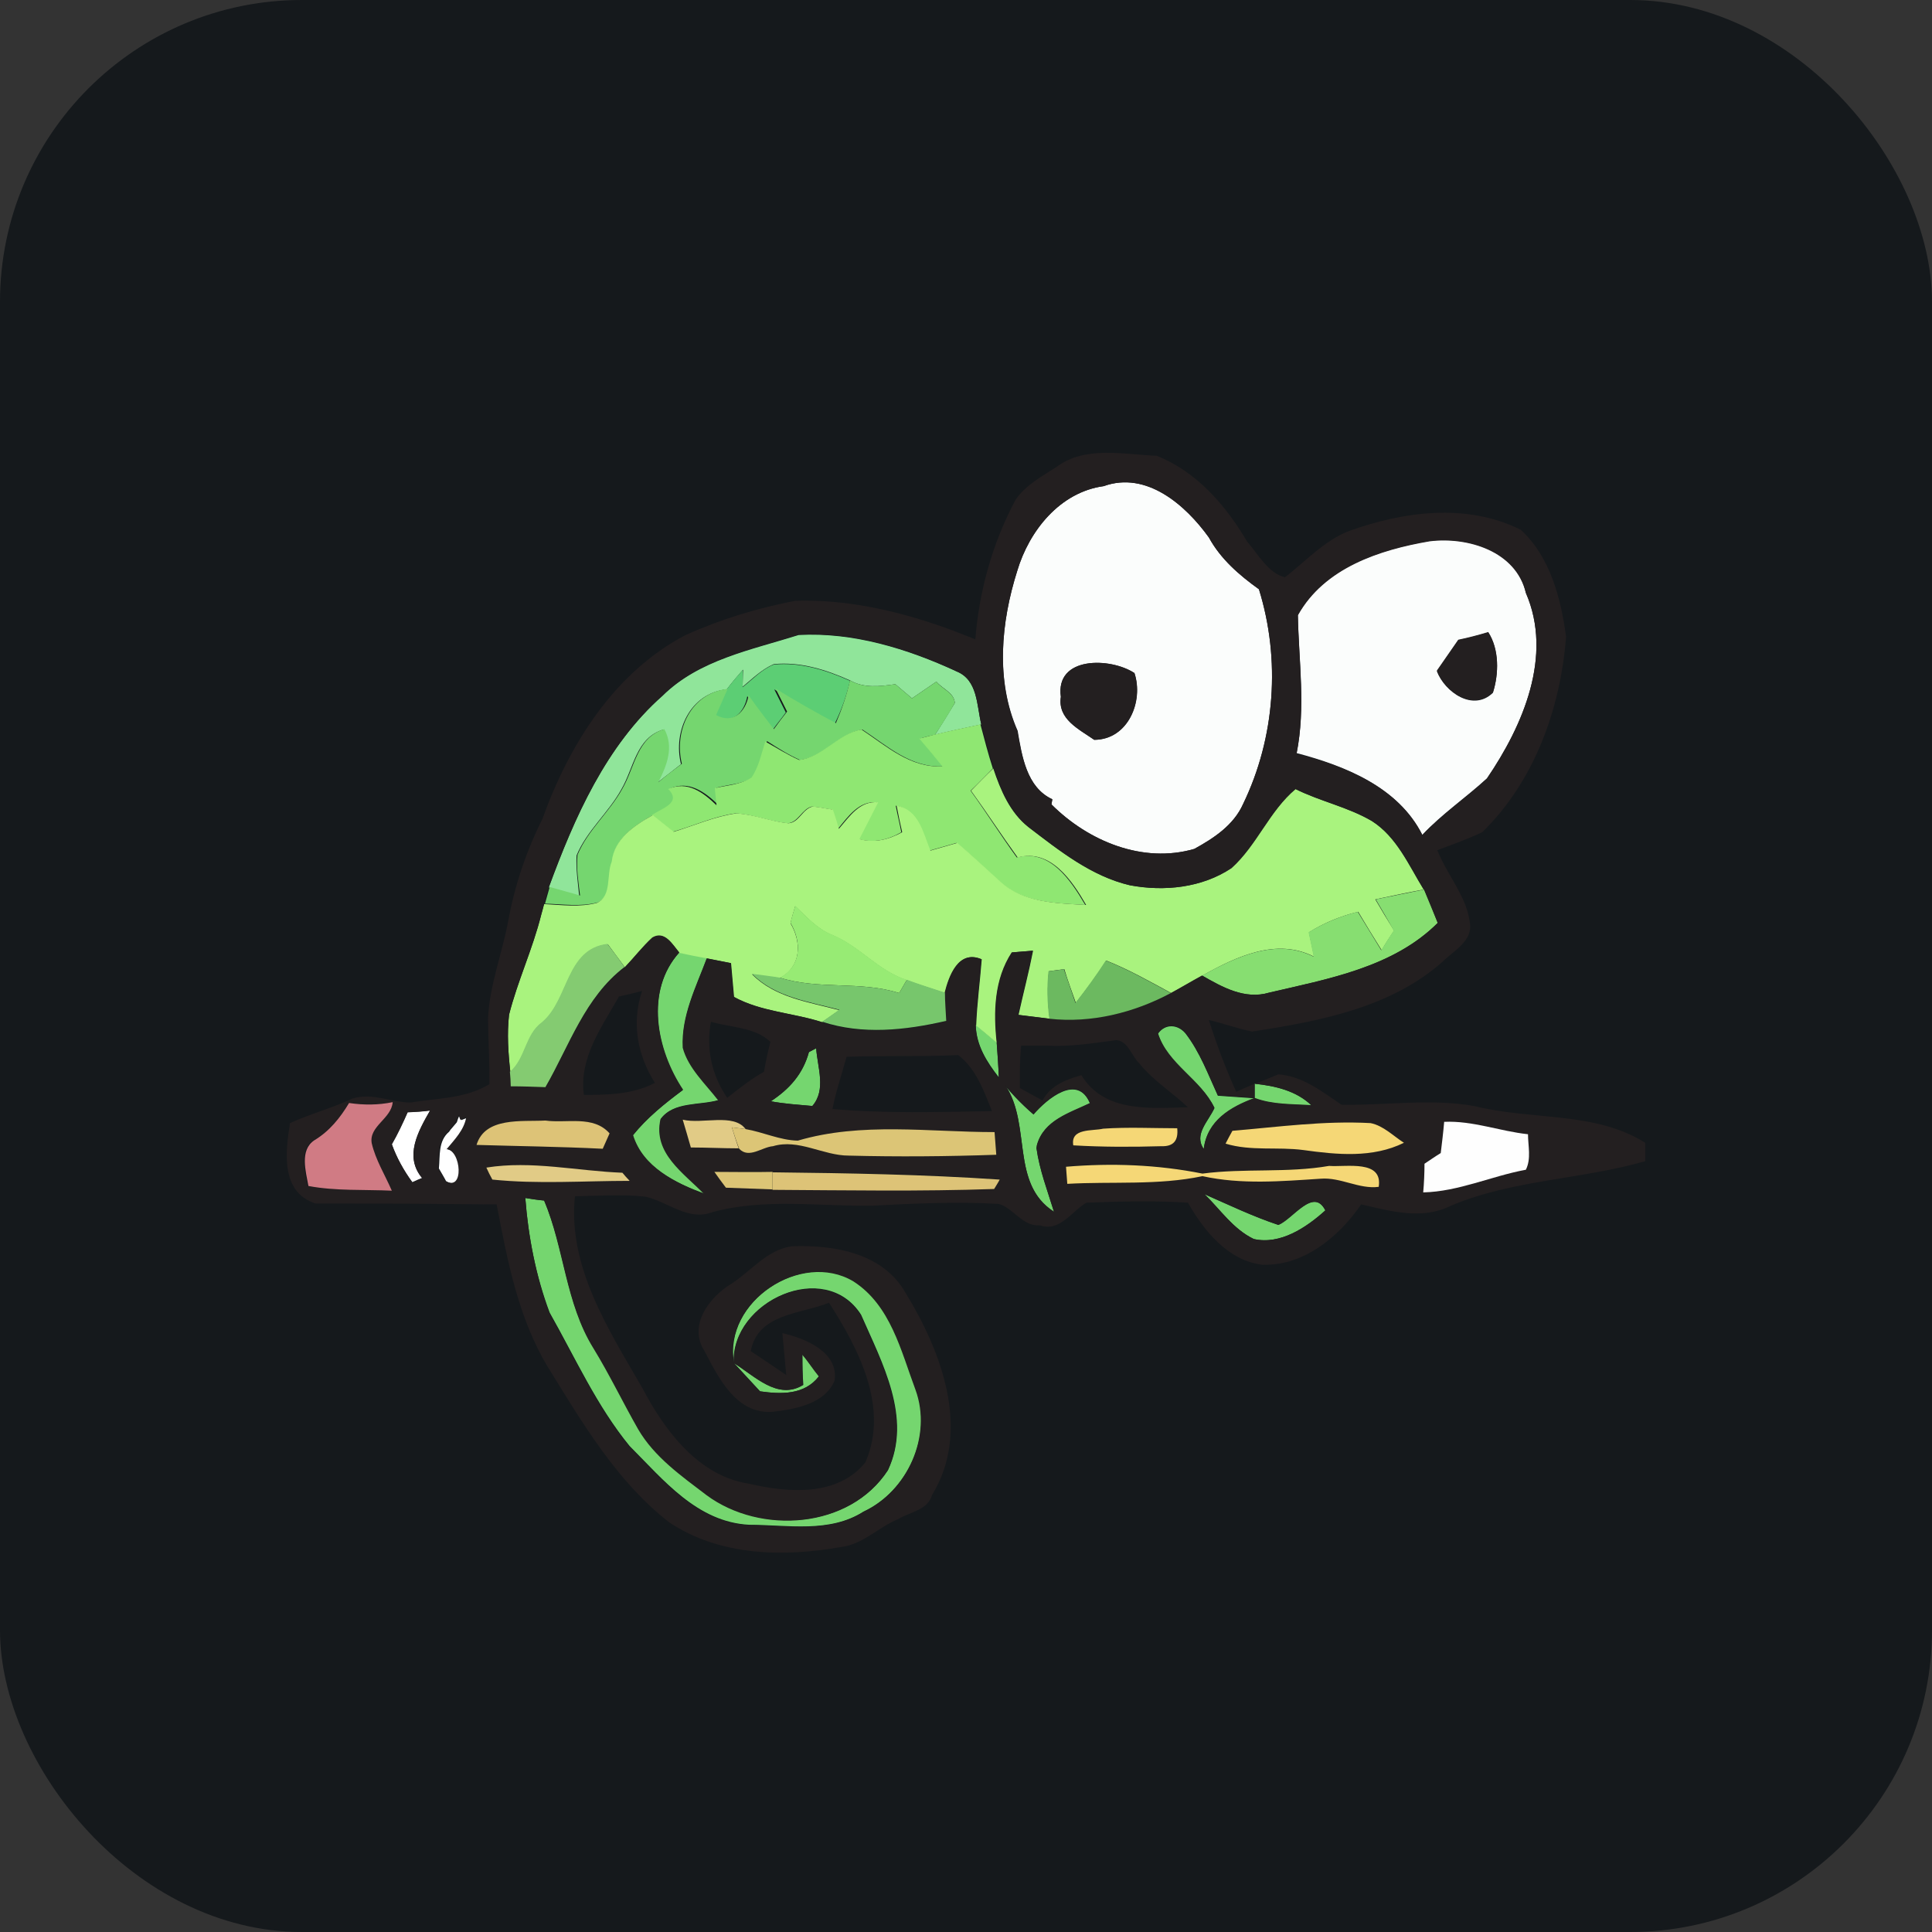 <svg width="256" height="256" title="Notepad++" viewBox="0 0 256 256" fill="none" xmlns="http://www.w3.org/2000/svg" id="notepadpp">
<rect x="0" y="0" width="256" height="256" fill="#333333" stroke="none"/>
<style>
#notepadpp {
    rect {fill: #15191C}

    @media (prefers-color-scheme: light) {
        rect {fill: #F4F2ED}
    }
}
</style>
<rect width="256" height="256" rx="40" fill="#15191C"/>
<path d="M87.8 92.191C92.618 87.43 99.533 86.126 105.825 84.142C113.023 83.746 120.222 85.956 126.741 88.96C129.575 90.094 129.405 93.438 130.028 95.989C127.988 96.442 125.947 96.839 123.907 97.35C124.813 95.932 125.664 94.572 126.514 93.155C126.457 91.794 124.87 91.284 124.077 90.321L120.846 92.531L118.635 90.661C116.651 90.944 114.497 91.228 112.627 90.151C109.452 88.734 106.051 87.657 102.537 87.997C100.95 88.677 99.703 89.924 98.399 91.001C98.399 90.434 98.456 89.3 98.456 88.734C97.719 89.584 96.982 90.434 96.302 91.341C91.427 91.851 89.16 96.896 90.237 101.261C89.217 102.054 88.14 102.904 87.119 103.698C88.253 101.487 89.217 99.05 87.913 96.669C84.285 97.746 84.002 101.714 82.358 104.548C80.658 107.666 77.767 110.046 76.406 113.334C76.293 115.148 76.576 116.905 76.746 118.719C75.386 118.322 74.026 117.982 72.722 117.585C76.123 108.346 80.261 98.823 87.8 92.191Z" fill="#90E59A"/>
<path d="M98.399 91.058C99.76 89.981 100.95 88.677 102.537 88.053C106.051 87.713 109.452 88.79 112.627 90.207C112.173 92.191 111.493 94.118 110.586 95.932C107.865 94.515 105.145 92.985 102.594 91.341L104.124 94.402C103.557 95.195 102.934 95.932 102.367 96.726C101.233 95.252 100.1 93.778 99.023 92.248C98.626 94.459 96.982 96.102 94.715 94.855C95.225 93.665 95.735 92.531 96.245 91.398C96.925 90.491 97.662 89.641 98.399 88.79C98.456 89.3 98.399 90.434 98.399 91.058Z" fill="#5CCE74"/>
<path d="M112.627 90.151C114.497 91.228 116.594 90.944 118.635 90.661L120.846 92.531L124.077 90.321C124.813 91.284 126.457 91.794 126.514 93.155C125.72 94.572 124.813 95.989 123.907 97.35C123.396 97.463 122.376 97.689 121.923 97.86C122.943 99.107 123.963 100.354 124.984 101.544C120.676 101.771 117.558 98.823 114.27 96.669C111.266 97.123 109.112 100.354 105.995 100.694C104.464 100.014 103.047 99.107 101.63 98.2C101.12 99.844 100.78 101.544 99.816 102.961C98.399 103.925 96.585 103.925 94.942 104.378C94.998 105.115 95.112 105.909 95.168 106.645C93.411 104.945 91.257 103.358 88.763 104.491C90.577 106.362 87.856 107.099 86.609 107.949C84.172 109.31 81.451 111.067 81.168 114.128C80.487 115.885 81.224 118.606 79.24 119.569C76.916 120.193 74.536 119.796 72.212 119.739C72.382 119.172 72.665 118.095 72.835 117.529C74.196 117.925 75.556 118.265 76.86 118.662C76.633 116.848 76.35 115.091 76.52 113.277C77.88 109.99 80.771 107.609 82.471 104.491C84.115 101.657 84.399 97.69 88.026 96.613C89.33 98.993 88.366 101.431 87.233 103.641C88.253 102.791 89.273 101.997 90.35 101.204C89.273 96.839 91.541 91.794 96.415 91.284C95.905 92.418 95.395 93.608 94.885 94.742C97.096 95.989 98.796 94.345 99.193 92.135C100.27 93.665 101.403 95.139 102.537 96.613C103.104 95.819 103.671 95.082 104.294 94.289L102.764 91.228C105.371 92.871 108.035 94.345 110.756 95.819C111.493 94.118 112.173 92.191 112.627 90.151ZM90.01 126.201C91.257 126.428 92.448 126.654 93.695 126.938C92.278 130.736 90.294 134.59 90.52 138.785C91.257 141.505 93.525 143.546 95.225 145.757C92.731 146.493 89.273 145.927 87.573 148.251C86.553 152.785 90.69 155.393 93.355 158.17C89.5 156.753 85.192 154.712 83.832 150.461C85.702 148.137 88.026 146.267 90.464 144.453C86.949 139.125 85.419 131.302 90.01 126.201ZM129.291 135.78C130.198 136.574 131.162 137.368 132.069 138.104C132.182 139.635 132.296 141.222 132.352 142.752C130.765 140.712 129.348 138.501 129.291 135.78ZM153.438 136.971C154.402 135.61 156.046 135.724 157.066 136.914C158.993 139.408 160.07 142.356 161.374 145.19C163.018 145.303 164.661 145.416 166.249 145.53C163.018 146.72 159.957 148.534 159.503 152.275C158.143 150.348 160.127 148.591 160.92 146.834C159.107 143.036 154.685 141.109 153.438 136.971ZM107.185 139.408L108.149 138.898C108.319 141.449 109.509 144.396 107.639 146.55C105.768 146.38 103.954 146.267 102.14 145.927C104.578 144.339 106.392 142.356 107.185 139.408ZM132.352 142.809C133.713 144.623 135.243 146.21 136.944 147.684C138.757 145.587 142.782 142.242 144.426 146.21C141.705 147.514 138.304 148.477 137.397 151.765C137.397 151.878 137.34 152.048 137.34 152.162C137.737 155.053 138.814 157.83 139.664 160.607C133.429 156.583 137.17 147.911 132.352 142.809ZM166.249 143.603C168.913 143.886 171.747 144.51 173.787 146.493C171.237 146.323 168.629 146.437 166.249 145.53V143.603ZM159.56 158.227C162.791 159.644 165.965 161.174 169.366 162.308C171.293 161.514 174.014 157.263 175.601 160.381C173.107 162.648 169.65 164.972 166.135 164.178C163.414 162.875 161.657 160.267 159.56 158.227ZM69.604 158.737C70.228 158.85 71.418 159.02 72.099 159.077C74.819 165.369 74.933 172.681 78.674 178.576C80.828 182.09 82.585 185.775 84.625 189.346C86.779 193.03 90.35 195.524 93.695 198.075C100.837 203.346 112.627 202.553 117.671 194.787C120.902 187.872 116.878 180.56 114.1 174.211C109.339 166.729 96.925 172.397 97.266 180.56C95.849 172.454 106.222 165.596 113.137 169.733C118.068 172.908 119.429 178.916 121.356 184.074C123.623 190.253 120.279 197.565 114.441 200.285C109.906 203.176 104.351 202.043 99.306 202.043C92.391 201.703 87.913 196.091 83.435 191.613C79.07 186.285 76.236 179.936 72.835 173.928C71.022 169.11 70.001 163.952 69.604 158.737ZM106.335 179.483C107.128 180.39 107.752 181.41 108.545 182.374C106.618 184.868 103.501 184.754 100.723 184.358C99.59 183.111 98.399 181.864 97.266 180.616C99.986 182.26 103.047 185.605 106.448 183.507C106.335 182.147 106.335 180.843 106.335 179.483Z" fill="#75D66F"/>
<path d="M105.881 100.694C108.999 100.354 111.153 97.123 114.157 96.669C117.501 98.88 120.619 101.771 124.87 101.544C123.85 100.297 122.83 99.05 121.809 97.86C122.319 97.746 123.34 97.463 123.793 97.35C125.834 96.839 127.874 96.442 129.915 95.989C130.425 97.916 130.935 99.9 131.559 101.827C130.595 102.791 129.631 103.811 128.611 104.775C130.708 107.666 132.636 110.727 134.733 113.617C139.098 112.427 141.875 116.622 143.802 119.909C139.891 119.682 135.47 119.626 132.409 116.792C130.538 115.091 128.725 113.334 126.741 111.69L123.17 112.71C122.206 110.387 121.639 107.326 118.692 106.759C118.918 107.949 119.202 109.083 119.429 110.273C117.671 111.293 115.744 111.747 113.76 111.18C114.554 109.536 115.404 107.949 116.254 106.305C113.817 106.079 112.4 108.176 111.04 109.82C110.756 108.969 110.473 108.119 110.246 107.269C109.339 107.156 108.489 106.929 107.582 106.872C106.278 107.156 105.768 109.026 104.351 109.083C102.027 108.856 99.816 107.892 97.436 107.779C94.602 108.176 91.937 109.423 89.16 110.216C88.253 109.48 87.289 108.743 86.382 108.006C87.629 107.099 90.407 106.419 88.537 104.548C91.087 103.415 93.184 105.002 94.942 106.702C94.885 105.965 94.772 105.172 94.715 104.435C96.359 104.038 98.116 103.981 99.59 103.018C100.553 101.601 100.893 99.844 101.403 98.256C102.934 99.107 104.351 100.014 105.881 100.694Z" fill="#8FE772"/>
<path d="M128.668 104.775C129.632 103.811 130.595 102.791 131.615 101.827C132.579 104.718 133.826 107.666 136.263 109.593C140.345 112.71 144.596 116.111 149.697 117.302C154.232 118.152 159.22 117.642 163.131 115.034C166.532 111.974 168.119 107.496 171.633 104.548C174.921 106.192 178.605 106.929 181.78 108.799C185.067 110.897 186.654 114.638 188.638 117.869C186.484 118.265 184.387 118.719 182.233 119.172C183.027 120.533 183.877 121.95 184.727 123.31C184.16 124.16 183.594 125.011 183.083 125.918C182.006 124.217 180.986 122.517 179.966 120.816C177.642 121.383 175.431 122.29 173.447 123.537L174.128 126.768C169.139 124.217 163.811 126.768 159.333 129.262C157.973 129.999 156.556 130.849 155.195 131.586C152.361 130.055 149.584 128.468 146.58 127.278C145.389 129.205 143.972 131.076 142.555 132.89C142.045 131.416 141.478 129.942 141.025 128.412C140.515 128.468 139.494 128.638 138.984 128.695C138.757 130.792 138.814 132.89 139.098 134.987C137.737 134.817 136.32 134.647 134.96 134.477C135.583 131.643 136.32 128.865 136.887 125.974C136.207 126.031 134.79 126.144 134.109 126.201C131.785 129.772 131.672 134.08 132.126 138.218C131.162 137.424 130.255 136.631 129.348 135.894C129.461 132.946 129.858 130.055 130.085 127.108C127.024 125.804 125.777 129.319 125.21 131.586C123.51 131.019 121.809 130.509 120.165 129.885C116.368 128.695 113.874 125.351 110.189 123.877C108.262 123.083 106.845 121.496 105.371 120.079C105.201 120.646 104.861 121.78 104.748 122.347C106.222 124.841 106.222 128.072 103.331 129.602C102.424 129.489 100.61 129.262 99.646 129.092C102.707 132.209 107.185 132.776 111.21 133.853L108.942 135.44C105.088 134.193 100.893 134.08 97.266 132.096C97.152 130.622 96.982 129.092 96.869 127.618C95.792 127.391 94.772 127.221 93.695 126.995C92.448 126.768 91.257 126.541 90.01 126.258C89.103 125.181 88.083 123.31 86.439 124.274C85.135 125.464 84.058 126.881 82.811 128.185C82.075 127.165 81.281 126.144 80.544 125.124C74.989 125.804 75.443 132.493 71.872 135.497C69.604 137.141 69.718 140.258 67.621 142.072C67.337 139.521 67.167 137.027 67.451 134.477C68.584 129.999 70.568 125.804 71.702 121.27C71.815 120.929 71.985 120.193 72.099 119.796C74.422 119.909 76.86 120.249 79.127 119.626C81.111 118.662 80.317 115.941 81.054 114.184C81.394 111.123 84.058 109.366 86.496 108.006C87.403 108.743 88.366 109.48 89.273 110.216C92.051 109.366 94.715 108.176 97.549 107.779C99.93 107.892 102.14 108.856 104.464 109.083C105.881 109.026 106.335 107.156 107.695 106.872C108.602 106.929 109.452 107.156 110.359 107.269C110.643 108.119 110.926 108.969 111.153 109.82C112.57 108.176 113.93 106.079 116.368 106.305C115.517 107.949 114.724 109.536 113.874 111.18C115.858 111.747 117.785 111.237 119.542 110.273C119.259 109.083 119.032 107.949 118.805 106.759C121.753 107.269 122.319 110.33 123.283 112.71L126.854 111.69C128.781 113.334 130.652 115.091 132.522 116.792C135.583 119.626 140.004 119.682 143.916 119.909C142.045 116.678 139.211 112.427 134.846 113.617C132.749 110.727 130.765 107.666 128.668 104.775Z" fill="#A9F37E"/>
<path d="M182.29 119.172C184.444 118.719 186.541 118.322 188.695 117.869C189.375 119.342 189.942 120.816 190.509 122.29C184.614 128.185 175.941 129.715 168.176 131.529C164.945 132.493 161.941 130.792 159.277 129.262C163.755 126.825 169.083 124.217 174.071 126.768L173.391 123.537C175.431 122.29 177.642 121.383 179.909 120.816C180.929 122.517 182.006 124.217 183.027 125.918C183.537 125.067 184.104 124.16 184.671 123.31C183.934 121.95 183.083 120.533 182.29 119.172Z" fill="#87DE71"/>
<path d="M139.438 105.909L139.324 106.589C144.199 111.463 151.454 114.468 158.256 112.484C160.864 111.067 163.471 109.31 164.718 106.532C168.969 97.746 169.706 87.373 166.815 78.077C164.208 76.207 161.714 74.053 160.184 71.219C157.066 66.911 151.908 62.376 146.24 64.417C140.458 65.21 136.377 70.312 134.79 75.64C132.636 82.442 131.899 90.151 134.846 96.839C135.413 100.184 136.037 104.321 139.438 105.909ZM150.321 89.187C151.568 92.871 149.527 97.973 144.993 98.03C142.952 96.613 140.118 95.309 140.571 92.361C139.778 86.92 147.146 87.09 150.321 89.187Z" fill="#FBFDFC"/>
<path d="M188.468 110.613C191.076 107.836 194.25 105.682 197.027 103.131C201.789 96.159 205.813 86.92 202.186 78.531C200.938 72.976 194.477 71.049 189.432 71.672C182.8 72.806 175.488 75.186 171.974 81.478C172.087 87.6 173.051 93.722 171.804 99.787C178.265 101.487 185.294 104.321 188.468 110.613ZM193.23 84.823C194.533 84.539 195.894 84.199 197.197 83.802C198.671 86.07 198.614 89.3 197.821 91.794C195.214 94.345 191.472 91.738 190.395 88.96C191.359 87.543 192.323 86.183 193.23 84.823Z" fill="#FBFDFC"/>
<path d="M166.249 143.603C166.305 143.659 166.305 143.659 166.249 143.603Z" fill="#231F20"/>
<path d="M54.017 147.344C53.393 148.761 52.656 150.235 51.919 151.595C52.543 153.409 53.507 155.109 54.64 156.64C54.98 156.47 55.66 156.186 55.944 156.073C53.507 153.239 55.434 149.838 57.021 147.117C56.001 147.287 54.98 147.344 54.017 147.344Z" fill="white"/>
<path d="M61.102 148.421L60.875 147.797C60.762 148.024 60.592 148.477 60.535 148.704L59.912 149.441C59.798 149.554 59.572 149.838 59.515 149.951C58.041 151.198 58.325 153.125 58.154 154.826C58.381 155.223 58.891 156.073 59.118 156.526C61.669 158.057 61.159 152.445 59.401 152.332C60.478 151.028 61.669 149.781 62.009 148.081L61.102 148.421Z" fill="white"/>
<path d="M144.993 98.03C149.527 98.03 151.511 92.871 150.321 89.187C147.146 87.09 139.834 86.92 140.571 92.305C140.118 95.252 142.952 96.613 144.993 98.03Z" fill="#231F20"/>
<path d="M197.821 91.738C198.614 89.244 198.671 86.013 197.197 83.746C195.894 84.142 194.59 84.483 193.23 84.766C192.266 86.126 191.359 87.487 190.395 88.847C191.472 91.681 195.157 94.289 197.821 91.738Z" fill="#231F20"/>
<path d="M195.327 146.55C189.489 145.53 183.594 146.493 177.755 146.38C175.148 144.623 172.597 142.582 169.366 142.356C168.346 142.809 167.326 143.206 166.305 143.603C168.969 143.886 171.747 144.51 173.787 146.437C171.237 146.267 168.629 146.38 166.249 145.473C163.018 146.663 159.957 148.477 159.503 152.218C158.143 150.291 160.127 148.534 160.92 146.777C159.107 142.979 154.742 140.995 153.438 136.914C154.402 135.554 156.046 135.667 157.066 136.857C158.993 139.351 160.07 142.299 161.374 145.133C163.018 145.246 164.661 145.36 166.249 145.473V143.603C165.455 143.943 164.605 144.283 163.811 144.68C162.394 141.562 161.204 138.388 160.184 135.157C162.111 135.61 163.981 136.291 165.908 136.687C174.751 135.327 184.217 133.57 191.132 127.448C192.606 125.974 195.214 124.671 194.76 122.233C194.59 120.986 194.193 119.796 193.626 118.719C192.663 116.678 191.302 114.808 190.452 112.654C192.436 111.917 194.477 111.18 196.404 110.273C203.319 103.528 206.777 93.892 207.514 84.369C206.833 79.324 205.416 73.769 201.505 70.198C194.363 66.627 185.974 67.761 178.719 70.368C175.431 71.672 173.051 74.336 170.273 76.49C168.062 75.98 166.702 73.429 165.228 71.729C162.394 66.911 158.54 62.489 153.268 60.392C148.847 60.222 143.802 59.032 140.004 61.866C138.077 63.113 135.923 64.247 134.563 66.231C131.502 71.956 129.745 78.304 129.235 84.709C128.271 84.312 127.308 83.972 126.344 83.576C119.599 81.082 112.57 79.381 105.371 79.608C100.383 80.571 95.508 82.045 90.861 84.142C81.394 89.074 75.386 98.71 71.872 108.516C69.718 112.824 68.187 117.358 67.337 122.063C66.543 126.314 64.9 130.452 64.673 134.817C64.673 137.764 64.9 140.712 64.843 143.659C64.73 143.716 64.56 143.829 64.446 143.886C61.385 145.587 57.758 145.53 54.357 146.097C51.806 146.04 49.369 144.793 46.818 145.53H46.761C44.041 146.834 41.15 147.57 38.429 148.817C37.805 152.672 37.182 158 41.83 159.474H46.818C52.713 159.474 58.551 159.53 64.446 159.587H65.807C67.224 166.956 68.641 174.551 72.552 181.07C77.143 188.495 81.678 196.261 88.65 201.702C95.338 206.18 103.784 206.35 111.436 204.99C114.327 204.65 116.368 202.383 118.975 201.306C120.562 200.342 122.943 200.115 123.51 198.075C128.725 189.572 124.757 179.086 119.995 171.321C116.991 165.992 110.416 164.915 104.861 165.142C101.574 165.652 99.533 168.43 96.869 170.13C93.978 171.887 91.144 175.628 93.355 179.029C95.225 182.6 97.549 187.362 102.31 187.078C105.315 186.738 109.282 186.058 110.586 182.94C111.153 179.143 106.675 177.329 103.671 176.649C103.841 178.519 104.011 180.333 104.181 182.204C102.65 181.127 101.063 180.106 99.476 179.029C100.44 174.041 105.995 174.155 109.849 172.624C113.76 178.689 117.841 186.512 114.667 193.767C110.983 198.358 104.351 197.791 99.249 196.601C92.561 195.581 88.083 189.572 85.135 183.961C80.658 176.195 75.216 167.863 76.18 158.51C79.297 158.454 82.471 158.227 85.532 158.567C88.537 159.247 91.201 161.854 94.431 160.607C101.347 158.737 108.545 159.871 115.631 159.757C121.186 159.474 126.797 159.19 132.352 159.53C134.336 160.097 135.47 162.535 137.794 162.365C140.458 163.272 141.988 160.494 143.972 159.36C148.45 159.19 152.985 159.077 157.406 159.36C159.503 163.045 162.678 167.013 167.212 167.579C172.71 167.806 177.415 163.895 180.363 159.587C184.274 160.494 188.468 161.684 192.266 159.757C200.485 156.3 209.554 156.3 218 153.862V151.425C211.368 147.23 202.979 148.477 195.327 146.55ZM157.406 146.72C152.361 146.834 146.353 147.457 143.292 142.469C141.251 143.036 139.211 143.829 138.134 145.813C137.397 145.416 135.867 144.566 135.13 144.169C135.13 142.299 135.13 140.428 135.3 138.558H138.701C141.818 138.728 144.879 138.218 147.94 137.821C149.527 137.991 149.924 139.918 150.944 140.882C152.758 143.149 155.309 144.736 157.406 146.72ZM153.835 151.878C149.924 151.992 146.07 151.992 142.215 151.765C141.818 149.441 144.766 149.894 146.183 149.554C149.47 149.328 152.701 149.498 155.989 149.498C156.102 151.141 155.422 151.935 153.835 151.878ZM171.974 81.535C175.488 75.243 182.8 72.862 189.432 71.729C194.477 71.105 200.882 73.032 202.186 78.587C205.813 86.92 201.789 96.159 197.027 103.188C194.25 105.795 191.076 107.892 188.468 110.67C185.294 104.321 178.265 101.487 171.804 99.9C172.994 93.778 172.087 87.6 171.974 81.535ZM134.79 75.64C136.377 70.312 140.458 65.21 146.24 64.417C151.908 62.376 157.123 66.911 160.184 71.219C161.771 74.109 164.208 76.207 166.815 78.077C169.706 87.373 168.969 97.746 164.718 106.532C163.471 109.366 160.807 111.067 158.256 112.484C151.398 114.468 144.199 111.463 139.324 106.589L139.438 105.909C135.98 104.321 135.413 100.127 134.79 96.839C131.899 90.151 132.636 82.442 134.79 75.64ZM46.818 157.66C44.777 157.603 42.793 157.49 40.753 157.15C40.413 155.223 39.562 152.388 41.546 151.085C43.587 149.951 45.004 148.137 46.194 146.153C46.421 146.21 46.591 146.21 46.818 146.21C48.518 146.437 50.276 146.38 51.976 146.04C51.806 148.251 48.802 149.214 49.199 151.482C49.709 153.692 50.956 155.676 51.863 157.773C50.162 157.717 48.518 157.66 46.818 157.66ZM55.944 156.13C55.604 156.3 54.924 156.583 54.64 156.696C53.507 155.109 52.6 153.465 51.919 151.652C52.713 150.291 53.393 148.817 54.017 147.4C54.98 147.344 56.001 147.287 56.964 147.174C55.434 149.894 53.507 153.239 55.944 156.13ZM59.005 156.47C58.778 156.073 58.268 155.223 58.041 154.769C58.211 153.069 57.928 151.141 59.401 149.894C59.515 149.781 59.685 149.554 59.798 149.384L60.422 148.647C60.535 148.421 60.705 147.967 60.762 147.74L60.989 148.364L61.782 148.024C61.499 149.724 60.252 150.971 59.175 152.275C61.102 152.388 61.556 158 59.005 156.47ZM63.143 151.708C63.426 150.858 63.879 150.235 64.446 149.781C66.43 148.251 69.831 148.647 72.212 148.477C75.046 148.874 78.56 147.74 80.714 150.178L79.807 152.218C74.706 151.992 69.548 151.878 64.446 151.765C63.993 151.765 63.596 151.765 63.143 151.708ZM86.779 143.489C83.832 145.02 80.544 145.076 77.37 145.076C76.69 140.202 79.751 136.064 82.018 132.039C83.038 131.813 84.058 131.586 85.079 131.302C83.662 135.497 84.455 139.805 86.779 143.489ZM78.617 178.633C80.771 182.147 82.528 185.831 84.569 189.402C86.723 193.087 90.294 195.581 93.638 198.131C100.78 203.403 112.57 202.609 117.615 194.844C120.846 187.929 116.821 180.616 114.044 174.268C109.282 166.786 96.869 172.454 97.209 180.616C99.93 182.26 102.991 185.605 106.392 183.507C106.335 182.204 106.278 180.843 106.278 179.483C107.072 180.39 107.695 181.41 108.489 182.374C106.562 184.868 103.444 184.754 100.667 184.358C99.533 183.111 98.343 181.864 97.209 180.616C95.792 172.511 106.165 165.652 113.08 169.79C118.012 172.964 119.372 178.973 121.299 184.131C123.566 190.309 120.222 197.621 114.384 200.342C109.849 203.233 104.294 202.099 99.249 202.099C92.334 201.759 87.856 196.148 83.378 191.67C79.014 186.341 76.18 179.993 72.779 173.985C71.022 169.11 70.001 163.895 69.604 158.737C70.228 158.85 71.418 159.02 72.099 159.077C74.763 165.425 74.933 172.681 78.617 178.633ZM65.24 156.3C65.013 155.903 64.673 155.109 64.446 154.712C70.455 153.749 76.463 155.166 82.471 155.393C82.698 155.676 83.152 156.186 83.435 156.47C77.37 156.47 71.248 156.923 65.24 156.3ZM83.888 150.405C85.759 148.081 88.083 146.21 90.52 144.396C87.006 139.125 85.419 131.302 90.01 126.201C89.103 125.124 88.083 123.253 86.439 124.217C85.135 125.407 84.058 126.825 82.811 128.128C77.54 132.153 75.499 138.558 72.325 144.056C70.795 143.999 69.264 143.943 67.734 143.943C67.734 143.489 67.677 142.526 67.621 142.016C67.337 139.465 67.167 136.971 67.451 134.42C68.584 129.942 70.568 125.748 71.702 121.213C71.815 120.873 71.985 120.136 72.099 119.739C72.269 119.172 72.552 118.095 72.722 117.529C76.123 108.289 80.317 98.823 87.8 92.135C92.618 87.373 99.533 86.07 105.825 84.086C112.91 83.689 119.995 85.843 126.401 88.79L126.741 88.96C129.575 90.094 129.405 93.438 130.028 95.989C130.538 97.916 131.049 99.9 131.672 101.827C132.636 104.718 133.883 107.666 136.32 109.593C140.401 112.71 144.652 116.111 149.754 117.302C154.289 118.152 159.277 117.642 163.188 115.034C166.589 111.974 168.176 107.496 171.69 104.548C174.978 106.192 178.662 106.929 181.836 108.799C185.124 110.897 186.711 114.638 188.695 117.869L189.035 118.719C189.545 119.909 189.999 121.1 190.509 122.29C184.614 128.185 175.941 129.715 168.176 131.529C164.945 132.493 161.941 130.792 159.277 129.262C157.916 129.999 156.499 130.849 155.139 131.586C150.264 134.193 144.596 135.61 139.041 134.987C137.68 134.817 136.263 134.647 134.903 134.477C135.527 131.643 136.263 128.865 136.83 125.974C136.15 126.031 134.733 126.144 134.053 126.201C131.729 129.772 131.615 134.08 132.069 138.218C132.182 139.748 132.296 141.335 132.352 142.866C130.708 140.825 129.348 138.558 129.291 135.894C129.405 132.946 129.802 130.055 130.028 127.108C126.967 125.804 125.72 129.319 125.154 131.586C125.154 132.833 125.267 134.08 125.324 135.327C119.939 136.574 114.214 137.197 108.886 135.44C105.031 134.193 100.837 134.08 97.209 132.096C97.096 130.622 96.925 129.092 96.812 127.618C95.735 127.391 94.715 127.221 93.638 126.995C92.221 130.792 90.237 134.647 90.464 138.841C91.201 141.562 93.468 143.603 95.168 145.813C92.674 146.55 89.217 145.983 87.516 148.307C86.496 152.842 90.634 155.449 93.298 158.227C89.5 156.696 85.192 154.656 83.888 150.405ZM131.445 147.23C124.417 147.344 117.331 147.57 110.303 146.947C110.756 144.623 111.55 142.356 112.173 140.032C117.105 139.862 122.036 140.032 126.967 139.805C129.348 141.619 130.368 144.566 131.445 147.23ZM107.639 146.55C105.768 146.38 103.954 146.267 102.14 145.927C104.578 144.283 106.392 142.299 107.185 139.408L108.149 138.898C108.319 141.449 109.509 144.396 107.639 146.55ZM102.084 138.048C101.744 139.351 101.46 140.655 101.233 142.016C99.476 142.979 97.889 144.283 96.359 145.473C94.318 142.469 93.525 138.955 94.205 135.384C96.812 136.177 99.986 136.064 102.084 138.048ZM91.541 151.992C91.201 150.801 90.861 149.554 90.464 148.364C93.071 148.987 97.209 147.457 98.796 149.611C101.12 150.008 103.331 151.085 105.711 151.141C114.157 148.647 123.113 150.008 131.785 150.008C131.842 150.745 131.955 152.275 132.012 153.012C125.494 153.239 118.975 153.295 112.457 153.125C109.056 153.125 105.825 150.858 102.424 151.878C100.95 151.992 99.249 153.579 97.946 152.218C95.735 152.105 93.638 152.048 91.541 151.992ZM131.729 157.49C121.923 157.83 112.173 157.66 102.367 157.603C100.326 157.547 98.229 157.433 96.189 157.377C95.678 156.696 95.168 155.959 94.658 155.279C97.209 155.279 99.76 155.336 102.367 155.279C112.4 155.393 122.433 155.563 132.466 156.243C132.239 156.583 131.899 157.206 131.729 157.49ZM133.203 143.773C134.336 145.19 135.583 146.437 136.944 147.627C138.757 145.53 142.782 142.186 144.426 146.153C141.705 147.457 138.304 148.421 137.397 151.708L137.34 152.105C137.737 154.996 138.814 157.773 139.664 160.551C133.826 156.81 136.717 148.987 133.203 143.773ZM166.135 164.178C163.414 162.875 161.714 160.267 159.617 158.227C162.848 159.644 166.022 161.174 169.423 162.308C171.35 161.514 174.071 157.263 175.658 160.381C173.107 162.648 169.65 164.972 166.135 164.178ZM182.687 157.206C180.079 157.547 177.642 155.903 174.978 156.13C169.763 156.47 164.491 156.923 159.333 155.789C153.438 157.036 147.373 156.47 141.422 156.81C141.365 156.243 141.308 155.109 141.251 154.542C147.317 154.032 153.382 154.259 159.333 155.449C164.888 154.712 170.556 155.393 176.111 154.429C178.379 154.599 183.197 153.579 182.687 157.206ZM172.71 152.388C169.309 151.935 165.738 152.559 162.394 151.538C162.621 151.141 163.074 150.291 163.301 149.838C169.366 149.328 175.431 148.477 181.61 148.817C183.31 149.158 184.614 150.518 186.031 151.425C181.893 153.465 177.132 152.955 172.71 152.388ZM202.242 154.939C197.651 155.789 193.343 157.83 188.638 157.943C188.752 156.696 188.808 155.393 188.808 154.146C189.319 153.806 190.395 153.069 190.962 152.729C191.076 151.368 191.246 150.008 191.359 148.647C195.157 148.477 198.728 149.894 202.469 150.291C202.526 151.765 202.979 153.465 202.242 154.939Z" fill="#231F20"/>
<path d="M105.371 120.023C106.845 121.44 108.262 123.027 110.189 123.82C113.817 125.237 116.368 128.638 120.165 129.829C119.825 130.396 119.485 131.019 119.145 131.586C113.987 129.942 108.489 131.189 103.331 129.545C106.222 128.015 106.222 124.784 104.748 122.29C104.861 121.723 105.201 120.589 105.371 120.023Z" fill="#97EB74"/>
<path d="M71.815 135.44C75.386 132.436 74.933 125.748 80.487 125.067C81.281 126.088 82.018 127.108 82.755 128.128C77.483 132.153 75.443 138.558 72.269 144.056C70.738 143.999 69.208 143.943 67.677 143.943C67.677 143.489 67.621 142.526 67.564 142.016C69.661 140.202 69.548 137.084 71.815 135.44Z" fill="#84CB71"/>
<path d="M146.523 127.278C149.527 128.468 152.305 130.055 155.139 131.586C150.264 134.193 144.596 135.61 139.041 134.987C138.757 132.89 138.701 130.792 138.927 128.695C139.438 128.638 140.458 128.525 140.968 128.412C141.478 129.885 141.988 131.359 142.498 132.89C143.916 131.076 145.276 129.205 146.523 127.278Z" fill="#6CB960"/>
<path d="M99.646 129.035C100.553 129.149 102.367 129.375 103.331 129.545C108.489 131.189 113.987 129.942 119.145 131.586C119.485 131.019 119.825 130.396 120.165 129.829C121.866 130.452 123.51 130.962 125.21 131.529C125.21 132.776 125.324 134.023 125.38 135.27C119.995 136.517 114.27 137.141 108.942 135.384L111.21 133.796C107.185 132.72 102.707 132.153 99.646 129.035Z" fill="#77C66C"/>
<path d="M46.251 146.153C48.178 146.437 50.105 146.437 52.033 146.04C51.863 148.251 48.858 149.214 49.255 151.482C49.765 153.692 51.013 155.676 51.919 157.773C48.235 157.603 44.494 157.83 40.866 157.15C40.526 155.223 39.676 152.388 41.66 151.085C43.644 149.894 45.061 148.137 46.251 146.153Z" fill="#D07B84"/>
<path d="M191.359 148.647C195.157 148.477 198.728 149.894 202.469 150.291C202.469 151.822 202.922 153.522 202.186 154.996C197.594 155.846 193.286 157.887 188.582 158C188.695 156.753 188.752 155.449 188.752 154.202C189.262 153.862 190.339 153.125 190.906 152.785C191.076 151.368 191.246 150.008 191.359 148.647Z" fill="#FEFEFE"/>
<path d="M90.464 148.364C93.071 148.987 97.209 147.457 98.796 149.611L96.982 149.384C97.266 150.291 97.549 151.255 97.889 152.162C95.792 152.162 93.638 152.048 91.541 152.048C91.201 150.801 90.804 149.554 90.464 148.364ZM64.446 154.712C70.455 153.749 76.463 155.166 82.471 155.393C82.698 155.676 83.152 156.186 83.435 156.47C77.37 156.47 71.248 156.923 65.24 156.3C65.013 155.903 64.616 155.109 64.446 154.712Z" fill="#E1CB86"/>
<path d="M63.143 151.708C64.276 147.967 69.151 148.647 72.269 148.477C75.103 148.874 78.617 147.74 80.771 150.178L79.864 152.218C74.252 151.935 68.698 151.878 63.143 151.708ZM102.367 155.336C112.4 155.449 122.433 155.619 132.466 156.3C132.296 156.64 131.899 157.263 131.729 157.547C121.923 157.887 112.173 157.717 102.367 157.66V155.336Z" fill="#DDC377"/>
<path d="M96.982 149.384L98.796 149.611C101.12 150.008 103.331 151.085 105.711 151.141C114.157 148.647 123.113 150.008 131.785 150.008C131.842 150.745 131.955 152.275 132.012 153.012C125.494 153.239 118.975 153.295 112.457 153.125C109.056 153.125 105.825 150.858 102.424 151.878C100.95 151.992 99.249 153.579 97.946 152.218C97.549 151.198 97.266 150.291 96.982 149.384ZM94.658 155.279C97.209 155.279 99.76 155.336 102.367 155.279V157.603C100.326 157.547 98.229 157.433 96.189 157.377C95.678 156.696 95.168 156.016 94.658 155.279Z" fill="#DCC576"/>
<path d="M142.215 151.765C141.818 149.441 144.766 149.894 146.183 149.554C149.47 149.328 152.701 149.498 155.989 149.498C156.159 151.141 155.479 151.935 153.892 151.878C149.981 151.992 146.07 151.992 142.215 151.765ZM163.301 149.838C169.366 149.328 175.431 148.477 181.61 148.817C183.31 149.158 184.614 150.518 186.031 151.425C181.893 153.465 177.188 153.012 172.71 152.388C169.309 151.935 165.738 152.559 162.394 151.538C162.621 151.085 163.074 150.235 163.301 149.838ZM141.251 154.599C147.317 154.089 153.382 154.316 159.333 155.506C164.888 154.769 170.556 155.449 176.111 154.486C178.435 154.656 183.253 153.635 182.687 157.263C180.079 157.603 177.642 155.959 174.978 156.186C169.763 156.526 164.491 156.98 159.333 155.846C153.438 157.093 147.373 156.526 141.422 156.866C141.365 156.3 141.308 155.166 141.251 154.599Z" fill="#F5D776"/>
</svg>